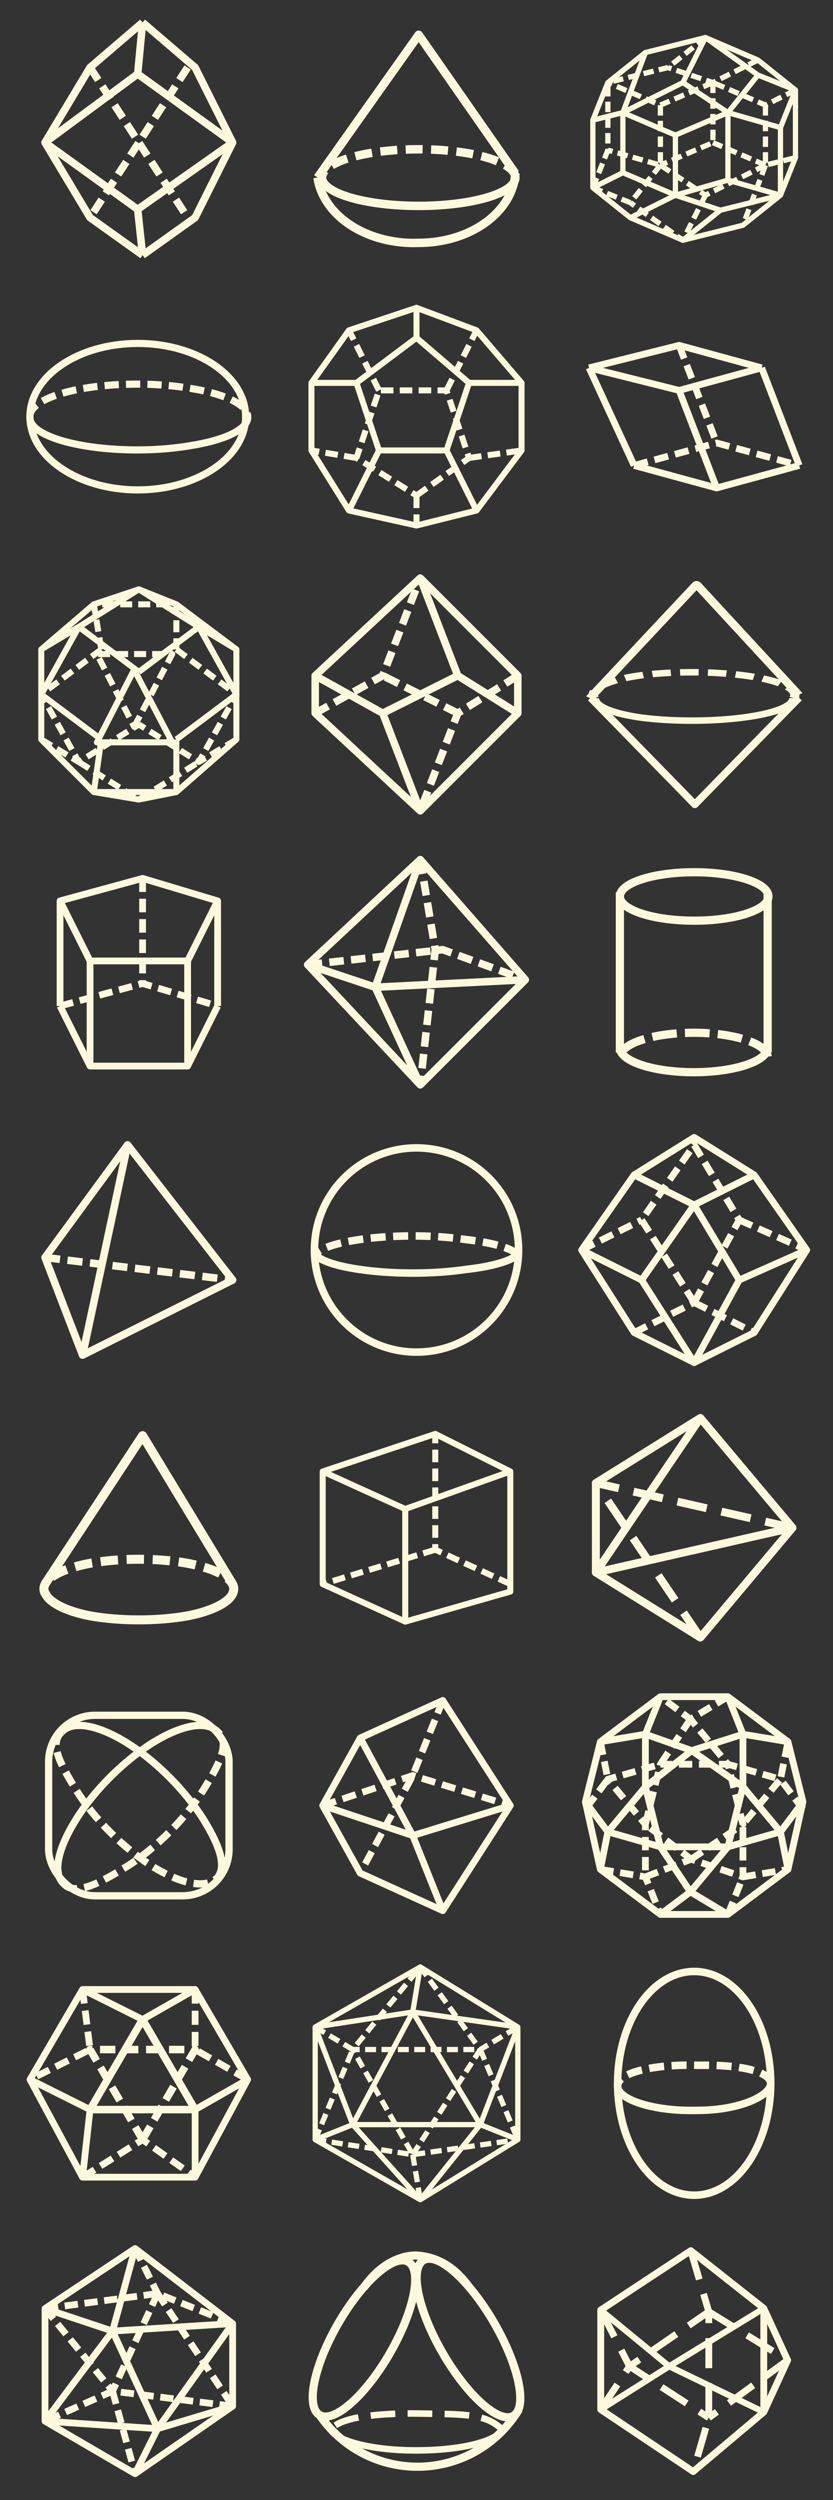 <?xml version="1.0" encoding="UTF-8" standalone="no"?>
<svg
   class="shapes"
   viewBox="0 0 111 333"
   version="1.1"
   id="svg1256"
   sodipodi:docname="XYRaySprites.svg"
   width="111"
   height="333"
   inkscape:version="1.4.2 (f4327f4, 2025-05-13)"
   inkscape:export-filename="XYRaySprites.png"
   inkscape:export-xdpi="518.91895"
   inkscape:export-ydpi="518.91895"
   xmlns:inkscape="http://www.inkscape.org/namespaces/inkscape"
   xmlns:sodipodi="http://sodipodi.sourceforge.net/DTD/sodipodi-0.dtd"
   xmlns="http://www.w3.org/2000/svg"
   xmlns:svg="http://www.w3.org/2000/svg"
   xmlns:rdf="http://www.w3.org/1999/02/22-rdf-syntax-ns#"
   xmlns:cc="http://creativecommons.org/ns#"
   xmlns:dc="http://purl.org/dc/elements/1.1/">
  <rect x="0" y="0" width="111" height="333" fill="#333333" stroke="none"/>
  <defs
     id="defs1260" />
  <sodipodi:namedview
     pagecolor="#292929"
     bordercolor="#666666"
     borderopacity="1"
     objecttolerance="10"
     gridtolerance="10"
     guidetolerance="10"
     inkscape:pageopacity="0"
     inkscape:pageshadow="2"
     inkscape:window-width="2560"
     inkscape:window-height="1494"
     id="namedview1258"
     showgrid="true"
     inkscape:zoom="2.0278888"
     inkscape:cx="57.695471"
     inkscape:cy="111.19939"
     inkscape:window-x="2869"
     inkscape:window-y="-11"
     inkscape:window-maximized="1"
     inkscape:current-layer="svg1256"
     inkscape:document-rotation="0"
     inkscape:pagecheckerboard="false"
     inkscape:showpageshadow="2"
     inkscape:deskcolor="#d1d1d1">
    <inkscape:grid
       id="grid1"
       units="px"
       originx="0"
       originy="0"
       spacingx="37"
       spacingy="37"
       empcolor="#ffffff"
       empopacity="0.251"
       color="#0000ff"
       opacity="0.125"
       empspacing="1"
       enabled="true"
       visible="true" />
  </sodipodi:namedview>
  <g
     id="g28"
     transform="translate(-0.167 -1)">
    <path
       d="m 17.167,153.5 -6,28 20,-10 z"
       id="path1020"
       style="fill:none;stroke:#fff8dd;stroke-width:1;stroke-linejoin:round;stroke-opacity:1" />
    <path
       d="m 17.167,153.5 -11,15 5,13"
       id="path1022"
       style="fill:none;stroke:#fff8dd;stroke-width:1;stroke-linejoin:round;stroke-opacity:1" />
    <path
       d="m 6.167,168.5 25,3"
       stroke-dasharray="2.011, 1.005"
       id="path1024"
       style="fill:none;stroke:#fff8dd;stroke-width:1;stroke-linejoin:round;stroke-opacity:1" />
  </g>
  <g
     id="g29"
     transform="translate(-0.833 -1)">
    <path
       d="m 93.333,152.5 8,5 7,10 -7,11 -8,4 -8,-4 -7,-11 7,-10 z"
       stroke-width="0.9"
       id="path1028"
       style="fill:none;stroke:#fff8dd;stroke-linejoin:round;stroke-opacity:1" />
    <path
       d="m 85.333,178.5 8,-4 m -15,-7 8,-4 m 13,0 9,4 m -15,7 8,4 m -8,-4 -7,-11 7,-10 6,10 -6,11"
       stroke-width="0.9"
       stroke-dasharray="1.864, 0.932"
       id="path1030"
       style="fill:none;stroke:#fff8dd;stroke-linejoin:round;stroke-opacity:1"
       sodipodi:nodetypes="ccccccccccccc" />
    <path
       d="m 85.333,157.5 8,4 m -15,6 8,4 m 13,0 9,-4 m -15,-6 8,-4 m -8,4 -7,10 7,11 6,-11 -6,-10"
       stroke-width="0.9"
       id="path1032"
       style="fill:none;stroke:#fff8dd;stroke-linejoin:round;stroke-opacity:1"
       sodipodi:nodetypes="ccccccccccccc" />
  </g>
  <g
     id="g30"
     transform="translate(-0.5 -1)">
    <circle
       cx="56"
       cy="167.5"
       fill="none"
       stroke-width="1.8"
       id="ellipse996"
       r="13.6"
       style="stroke:#fff8dd;stroke-width:1;stroke-linejoin:round;stroke-dasharray:none;stroke-opacity:1" />
    <path
       d="m 69.5,168.1 a 13,3 0 0 1 -7,2 13,3 0 0 1 -14,0 13,3 0 0 1 -6,-2"
       fill="none"
       stroke-width="1.8"
       id="path998"
       style="stroke:#fff8dd;stroke-width:1;stroke-linejoin:round;stroke-dasharray:none;stroke-opacity:1" />
    <path
       d="m 69.5,168.1 a 13,3 0 0 0 -7,-2 13,3 0 0 0 -14,0 13,3 0 0 0 -6,2"
       fill="none"
       stroke-width="1.8"
       stroke-dasharray="3.6, 1.8"
       id="path1000"
       style="stroke:#fff8dd;stroke-width:1;stroke-linejoin:round;stroke-dasharray:2, 1;stroke-dashoffset:0;stroke-opacity:1" />
  </g>
  <g
     id="g31"
     transform="translate(-0.167 2.5)">
    <path
       d="m 31.225,209.615 c -0.384,1.232 -2.658,2.456 -6.058,3.117 -4.022,0.715 -8.978,0.715 -13,0 -3.4,-0.661 -5.616,-1.885 -6,-3.117"
       id="path1054"
       style="fill:none;stroke:#fff8dd;stroke-width:1.2;stroke-linejoin:round;stroke-opacity:1"
       sodipodi:nodetypes="cccc" />
    <path
       d="m 31.167,209.731 a 13,4 0 0 0 -6,-4 13,4 0 0 0 -13,0 13,4 0 0 0 -6,4"
       stroke-dasharray="2.314, 1.157"
       id="path1056"
       style="fill:none;stroke:#fff8dd;stroke-width:1.2;stroke-linejoin:round;stroke-opacity:1" />
    <path
       d="M 6.161,208.512 19.167,188.731 31.093,208.397"
       id="path1058"
       style="fill:none;stroke:#fff8dd;stroke-width:1.2;stroke-linejoin:round;stroke-opacity:1"
       sodipodi:nodetypes="ccc" />
  </g>
  <g
     id="g32"
     transform="translate(-0.833 2.5)">
    <path
       d="m 106.434,200.999 -12.277,14.628 -13.924,-8.673 v -11.909 l 13.924,-8.673 z"
       stroke-width="1.058"
       id="path1062"
       style="fill:none;stroke:#fff8dd;stroke-linejoin:round;stroke-opacity:1" />
    <path
       d="m 94.157,186.372 -13.924,20.583 26.201,-5.955"
       stroke-width="1.052"
       id="path1064"
       style="fill:none;stroke:#fff8dd;stroke-linejoin:round;stroke-opacity:1"
       sodipodi:nodetypes="ccc" />
    <path
       d="m 94.157,215.627 -13.924,-20.583 26.201,5.955"
       stroke-width="1.052"
       stroke-dasharray="4, 2"
       id="path1066"
       style="fill:none;stroke:#fff8dd;stroke-linejoin:round;stroke-opacity:1"
       sodipodi:nodetypes="ccc" />
  </g>
  <g
     id="g33"
     transform="translate(-0.5 2.5)">
    <path
       d="m 58.5,188.5 10,5 v 16 l -14,4 -11,-5 v -15 z"
       stroke-width="0.8"
       id="path1002"
       style="fill:none;stroke:#fff8dd;stroke-linejoin:round;stroke-opacity:1" />
    <path
       d="m 43.5,193.5 11,5 v 15 m 0,-15 14,-5"
       stroke-width="0.8"
       id="path1004"
       style="fill:none;stroke:#fff8dd;stroke-linejoin:round;stroke-opacity:1" />
    <path
       d="M 68.5,208.5 58.5,203.922 v -15.423 m 0,15.423 -15,4.577"
       stroke-width="0.8"
       stroke-dasharray="1.678, 0.839"
       id="path1006"
       style="fill:none;stroke:#fff8dd;stroke-linejoin:round;stroke-opacity:1"
       sodipodi:nodetypes="ccccc" />
  </g>
  <g
     id="g34"
     transform="translate(-0.167 0.265)">
    <path
       d="m 19.167,116.735 10,3 -4,8 h -13 l -4,-8 z m -11,17 4,8 h 13 l 4,-8"
       id="path1046"
       style="fill:none;stroke:#fff8dd;stroke-width:0.9;stroke-linejoin:round;stroke-opacity:1" />
    <path
       d="m 8.167,133.735 11,-3 10,3 m -10,-17 v 14"
       stroke-dasharray="1.808, 0.904"
       id="path1048"
       style="fill:none;stroke:#fff8dd;stroke-width:0.9;stroke-linejoin:round;stroke-opacity:1" />
    <path
       d="m 8.167,119.735 v 14 m 4,-6 v 14 m 13,-14 v 14 m 4,-22 v 14"
       id="path1050"
       style="fill:none;stroke:#fff8dd;stroke-width:0.9;stroke-linejoin:round;stroke-opacity:1" />
  </g>
  <g
     id="g35"
     transform="translate(-0.833 0.266)">
    <ellipse
       cx="93.333"
       cy="119.141"
       rx="9.9"
       ry="3.227"
       id="ellipse1036"
       style="fill:none;stroke:#fff8dd;stroke-width:1.094;stroke-linejoin:round;stroke-opacity:1" />
    <path
       d="m 103.124,139.378 a 9.845,3.282 0 0 1 -4.923,2.735 9.845,3.282 0 0 1 -9.845,0 9.845,3.282 0 0 1 -4.923,-2.735"
       id="path1038"
       style="fill:none;stroke:#fff8dd;stroke-width:1.094;stroke-linejoin:round;stroke-opacity:1" />
    <path
       d="m 103.124,140.472 a 9.845,3.282 0 0 0 -4.923,-2.735 9.845,3.282 0 0 0 -9.845,0 9.845,3.282 0 0 0 -4.923,2.735"
       stroke-dasharray="3.282, 1.094"
       id="path1040"
       style="fill:none;stroke:#fff8dd;stroke-width:1.094;stroke-linejoin:round;stroke-opacity:1" />
    <path
       d="m 83.433,139.925 v -21.332 m 19.691,21.332 v -21.332"
       id="path1042"
       style="fill:none;stroke:#fff8dd;stroke-width:1.094;stroke-linejoin:round;stroke-opacity:1" />
  </g>
  <g
     id="g36"
     transform="translate(-0.5 0.265)">
    <path
       d="m 56.5,114.235 14,16 -14,14 -15,-16 z"
       fill="none"
       id="path1010"
       style="stroke:#fff8dd;stroke-linejoin:round;stroke-opacity:1" />
    <path
       d="m 56.5,114.235 -6,17 6,13"
       fill="none"
       id="path1012"
       style="stroke:#fff8dd;stroke-linejoin:round;stroke-opacity:1" />
    <path
       d="m 41.5,128.235 9,3 20,-1"
       fill="none"
       id="path1014"
       style="stroke:#fff8dd;stroke-linejoin:round;stroke-opacity:1" />
    <path
       d="m 41.5,128.235 18,-2 11,4"
       fill="none"
       stroke-dasharray="1.936, 0.968"
       id="path1016"
       style="stroke:#fff8dd;stroke-linejoin:round;stroke-opacity:1" />
    <path
       d="m 56.5,114.235 2,12 -2,18"
       fill="none"
       stroke-dasharray="1.936, 0.968"
       id="path1018"
       style="stroke:#fff8dd;stroke-linejoin:round;stroke-opacity:1" />
  </g>
  <g
     id="g37"
     transform="translate(-0.167 0.668)">
    <ellipse
       cx="18.526"
       cy="54.832"
       rx="14.371"
       ry="9.755"
       id="ellipse1172"
       style="fill:none;stroke:#fff8dd;stroke-width:0.952;stroke-linejoin:round;stroke-opacity:1" />
    <path
       d="m 33.182,54.88 a 14.276,4.283 0 0 1 -7.614,3.807 14.276,4.283 0 0 1 -14.276,0 14.276,4.283 0 0 1 -7.138,-3.807"
       id="path1174"
       style="fill:none;stroke:#fff8dd;stroke-width:0.952;stroke-linejoin:round;stroke-opacity:1" />
    <path
       d="m 4.154,54.88 a 14.276,4.283 0 0 1 7.138,-3.807 14.276,4.283 0 0 1 14.276,0 14.276,4.283 0 0 1 7.614,3.807"
       stroke-dasharray="1.903, 0.952"
       id="path1176"
       style="fill:none;stroke:#fff8dd;stroke-width:0.952;stroke-linejoin:round;stroke-opacity:1" />
  </g>
  <g
     id="g38"
     transform="translate(-0.833 0.668)">
    <path
       d="m 85.328,61.332 11,3 11,-3"
       fill="none"
       stroke-width="0.9"
       id="path1128"
       style="stroke:#fff8dd;stroke-linejoin:round;stroke-opacity:1" />
    <path
       d="m 85.328,61.332 11,-3 11,3 m -16,-16 5,13"
       fill="none"
       stroke-width="0.9"
       stroke-dasharray="1.88, 0.94"
       id="path1130"
       style="stroke:#fff8dd;stroke-linejoin:round;stroke-opacity:1" />
    <path
       d="m 79.328,48.332 6,13 m 6,-10 5,13 m 6,-16 5,13 m -28,-13 12,3 11,-3 m -23,0 12,-3 11,3"
       fill="none"
       stroke-width="0.9"
       id="path1132"
       style="stroke:#fff8dd;stroke-linejoin:round;stroke-opacity:1" />
  </g>
  <g
     id="g39"
     transform="translate(-0.5 0.668)">
    <path
       d="m 56,44.332 7,6 -3,9 h -9 l -3,-9 z"
       id="path1070"
       style="fill:none;stroke:#fff8dd;stroke-width:0.8;stroke-linejoin:round;stroke-opacity:1" />
    <path
       d="m 56,65.332 7,-5 -3,-9 h -9 l -3,9 z"
       stroke-dasharray="1.677, 0.839"
       id="path1072"
       style="fill:none;stroke:#fff8dd;stroke-width:0.8;stroke-linejoin:round;stroke-opacity:1" />
    <path
       d="m 56,40.332 8,3 6,7 v 9 l -6,8 -8,2 -9,-2 -5,-8 v -9 l 5,-7 z m 0,4 v -4 m -8,10 h -6 m 21,0 h 7 m -19,9 -4,8 m 13,-8 4,8"
       id="path1074"
       style="fill:none;stroke:#fff8dd;stroke-width:0.8;stroke-linejoin:round;stroke-opacity:1" />
    <path
       d="m 56,65.332 v 4 m 7,-9 7,-1 m -22,1 -6,-1 m 9,-8 -4,-8 m 13,8 4,-8"
       stroke-dasharray="1.677, 0.839"
       id="path1076"
       style="fill:none;stroke:#fff8dd;stroke-width:0.8;stroke-linejoin:round;stroke-opacity:1" />
  </g>
  <g
     id="g40"
     transform="translate(-0.167 -0.031)">
    <path
       d="m 26.167,290.031 h -15 l -7,-13 7,-12 h 15 l 7,12 z"
       stroke-width="0.9"
       id="path1104"
       style="fill:none;stroke:#fff8dd;stroke-linejoin:round;stroke-opacity:1" />
    <path
       d="m 19.167,269.031 7,12 h -14 z"
       id="path1106"
       style="fill:none;stroke:#fff8dd;stroke-linejoin:round;stroke-opacity:1" />
    <path
       d="m 19.167,285.031 7,-12 h -14 z"
       stroke-dasharray="2.043, 1.022"
       id="path1108"
       style="fill:none;stroke:#fff8dd;stroke-linejoin:round;stroke-opacity:1" />
    <path
       d="m 11.167,265.031 1,8 -8,4 m 22,-12 v 8 l 7,4 m -22,13 8,-5 7,5"
       stroke-width="0.9"
       stroke-dasharray="1.884, 0.942"
       id="path1110"
       style="fill:none;stroke:#fff8dd;stroke-linejoin:round;stroke-opacity:1" />
    <path
       d="m 11.167,265.031 8,4 7,-4 m -22,12 8,4 -1,9 m 22,-13 -7,4 v 9"
       stroke-width="0.9"
       id="path1112"
       style="fill:none;stroke:#fff8dd;stroke-linejoin:round;stroke-opacity:1" />
  </g>
  <g
     id="g41"
     transform="translate(-0.833 -0.031)">
    <ellipse
       cx="93.333"
       cy="277.531"
       rx="10.2"
       ry="14.9"
       fill="none"
       id="ellipse1180"
       style="stroke:#fff8dd;stroke-linejoin:round;stroke-opacity:1" />
    <path
       d="m 103.533,277.531 c 0,1.657 -4.177,3.6 -9.7,3.6 -5.909,0.178 -10.727,-1.456 -10.697,-3.238"
       fill="none"
       id="path1182"
       style="stroke:#fff8dd;stroke-linejoin:round;stroke-opacity:1"
       sodipodi:nodetypes="ccc" />
    <path
       d="m 103.533,277.531 c -0.031,-1.156 -2.556,-2.524 -9.7,-2.4 -5.909,-0.178 -10.727,0.982 -10.697,2.764"
       fill="none"
       stroke-dasharray="2, 1"
       id="path1184"
       style="stroke:#fff8dd;stroke-linejoin:round;stroke-opacity:1"
       sodipodi:nodetypes="ccc" />
  </g>
  <g
     id="g42"
     transform="translate(-0.5 -0.031)">
    <path
       d="m 55.5,268.031 9,15 h -17 z"
       id="path1080"
       style="fill:none;stroke:#fff8dd;stroke-width:0.7;stroke-linejoin:round;stroke-opacity:1" />
    <path
       d="m 55.5,287.031 9,-14 h -17 z"
       stroke-dasharray="1.454, 0.727"
       id="path1082"
       style="fill:none;stroke:#fff8dd;stroke-width:0.7;stroke-linejoin:round;stroke-opacity:1" />
    <path
       d="m 56.5,262.031 13,8 v 15 l -13,8 -14,-8 v -15 z"
       id="path1084"
       style="fill:none;stroke:#fff8dd;stroke-width:0.7;stroke-linejoin:round;stroke-opacity:1" />
    <path
       d="m 42.5,270.031 13,-2 14,2 m -14,-2 1,-6 m -14,8 5,13 m 22,-13 -5,13 m 5,2 -5,-2 m -17,0 -5,2 m 5,-2 9,10 m 8,-10 -8,10"
       id="path1086"
       style="fill:none;stroke:#fff8dd;stroke-width:0.7;stroke-linejoin:round;stroke-opacity:1" />
    <path
       d="m 55.5,287.031 1,6 m -14,-8 13,2 14,-2 m -27,-15 5,3 9,-11 8,11 5,-3 m -27,15 5,-12 m 17,0 5,12"
       stroke-dasharray="1.482, 0.741"
       id="path1088"
       style="fill:none;stroke:#fff8dd;stroke-width:0.7;stroke-linejoin:round;stroke-opacity:1" />
  </g>
  <g
     id="g43"
     transform="translate(-0.167 4.5)">
    <rect
       width="24.044"
       height="24.044"
       x="6.645"
       y="223.977"
       ry="6.192"
       id="rect1202"
       style="fill:none;stroke:#fff8dd;stroke-width:0.968;stroke-linejoin:round;stroke-opacity:1"
       rx="6.192" />
    <path
       d="m 8.686,246.432 c -1.565,-1.412 -0.826,-4.654 1.635,-8.618 2.431,-3.866 6.293,-7.728 10.159,-10.159 3.964,-2.461 7.296,-3.017 8.708,-1.451"
       id="path1204"
       style="fill:none;stroke:#fff8dd;stroke-width:0.968;stroke-linejoin:round;stroke-opacity:1"
       sodipodi:nodetypes="cccc" />
    <path
       d="m 8.386,226.203 c 1.412,-1.565 4.744,-1.01 8.708,1.451 3.866,2.431 7.728,6.293 10.159,10.159 2.461,3.964 2.981,6.355 1.935,7.74"
       id="path1206"
       style="fill:none;stroke:#fff8dd;stroke-width:0.968;stroke-linejoin:round;stroke-opacity:1"
       sodipodi:nodetypes="cccc" />
    <path
       d="m 8.386,226.203 c -1.565,1.412 -0.526,3.776 1.935,7.74 2.431,3.866 6.293,7.728 10.159,10.159 3.964,2.461 7.296,3.017 8.708,1.451"
       stroke-dasharray="1.935, 0.968"
       id="path1208"
       style="fill:none;stroke:#fff8dd;stroke-width:0.968;stroke-linejoin:round;stroke-opacity:1"
       sodipodi:nodetypes="cccc" />
    <path
       d="m 8.683,246.429 c 1.412,1.565 4.447,0.135 8.412,-2.326 3.866,-2.431 7.728,-6.293 10.159,-10.159 2.461,-3.964 3.5,-6.329 1.935,-7.74"
       stroke-dasharray="1.935, 0.968"
       id="path1210"
       style="fill:none;stroke:#fff8dd;stroke-width:0.968;stroke-linejoin:round;stroke-opacity:1"
       sodipodi:nodetypes="cccc" />
  </g>
  <g
     id="g44"
     transform="translate(-0.833 4.5)">
    <path
       d="m 93.008,228.675 6.825,4.825 -2,8 h -9 l -2,-8 z"
       id="path1214"
       style="fill:none;stroke:#fff8dd;stroke-width:0.9;stroke-linejoin:round;stroke-opacity:1"
       sodipodi:nodetypes="cccccc" />
    <path
       d="m 97.833,221.5 8,6 2,8 -2,9 -8,6 h -9 l -8,-6 -2,-9 2,-8 8,-6 z"
       id="path1216"
       style="fill:none;stroke:#fff8dd;stroke-width:0.9;stroke-linejoin:round;stroke-opacity:1" />
    <path
       d="m 92.833,247.5 -4,-6 -7,-2 5,-6 v -7 l 6.175,2.175 6.825,-2.175 v 7 l 5,6 -7,2 z m -12,-20 6,-1 2,-5 m 9,0 2,5 6,1 m 2,8 -3,4 1,5 m -8,6 -5,-3 -4,3 m -8,-6 1,-5 -3,-4"
       id="path1218"
       style="fill:none;stroke:#fff8dd;stroke-width:0.9;stroke-linejoin:round;stroke-opacity:1"
       sodipodi:nodetypes="cccccccccccccccccccccccccc" />
    <path
       d="m 92.936,243.149 6.897,-4.65 -2,-8 h -9 l -2,8 z"
       stroke-dasharray="1.777, 0.888"
       id="path1220"
       style="fill:none;stroke:#fff8dd;stroke-width:0.9;stroke-linejoin:round;stroke-opacity:1"
       sodipodi:nodetypes="cccccc" />
    <path
       d="m 92.833,224.5 -4,6 -7,2 5,6 v 7 l 6.103,-2.35 6.897,2.35 v -7 l 5,-6 -7,-2 z"
       stroke-dasharray="1.777, 0.888"
       id="path1222"
       style="fill:none;stroke:#fff8dd;stroke-width:0.9;stroke-linejoin:round;stroke-opacity:1"
       sodipodi:nodetypes="ccccccccccc" />
    <path
       d="m 80.833,244.5 6,1 2,5 m 9,0 2,-5 6,-1 m 2,-8 -3,-4 1,-5 m -8,-6 -5,3 -4,-3 m -8,6 1,5 -3,4"
       stroke-dasharray="1.777, 0.888"
       id="path1224"
       style="fill:none;stroke:#fff8dd;stroke-width:0.9;stroke-linejoin:round;stroke-opacity:1" />
  </g>
  <g
     id="g45"
     transform="translate(-0.5 4.5)">
    <path
       d="m 68.5,236 -9,14 -11,-5 -5,-9 5,-9 11,-5 z"
       id="path1092"
       style="fill:none;stroke:#fff8dd;stroke-width:0.9;stroke-linejoin:round;stroke-opacity:1" />
    <path
       d="m 43.5,236 12,4 13,-4"
       id="path1094"
       style="fill:none;stroke:#fff8dd;stroke-width:0.9;stroke-linejoin:round;stroke-opacity:1" />
    <path
       d="m 48.5,227 7,13 4,10"
       id="path1096"
       style="fill:none;stroke:#fff8dd;stroke-width:0.9;stroke-linejoin:round;stroke-opacity:1" />
    <path
       d="m 43.5,236 12,-4 13,4"
       stroke-dasharray="1.857, 0.929"
       id="path1098"
       style="fill:none;stroke:#fff8dd;stroke-width:0.9;stroke-linejoin:round;stroke-opacity:1" />
    <path
       d="m 59.5,222 -4,10 -7,13"
       stroke-dasharray="1.857, 0.929"
       id="path1100"
       style="fill:none;stroke:#fff8dd;stroke-width:0.9;stroke-linejoin:round;stroke-opacity:1" />
  </g>
  <g
     id="g46"
     transform="translate(-0.167 0.802)">
    <path
       d="m 18.667,77.698 5,2 8,6 v 12 l -8,7 -5,1 -6,-1 -7,-7 v -12 l 7,-6 z"
       fill="none"
       stroke-width="0.8"
       id="path1116"
       style="stroke:#fff8dd;stroke-linejoin:round;stroke-opacity:1" />
    <path
       d="m 18.048,88.394 5.063,9.683 h -10.029 z"
       fill="none"
       stroke-width="0.803"
       id="path1118"
       style="stroke:#fff8dd;stroke-linejoin:round;stroke-opacity:1" />
    <path
       d="m 18.048,96.002 5.063,-9.683 h -10.029 z"
       fill="none"
       stroke-width="0.803"
       stroke-dasharray="1.6, 0.8"
       id="path1120"
       style="stroke:#fff8dd;stroke-linejoin:round;stroke-opacity:1" />
    <path
       d="m 13.667,85.698 -1,-6 h 11 v 6"
       fill="none"
       stroke-width="0.8"
       stroke-dasharray="1.6, 0.8"
       id="path1122"
       style="stroke:#fff8dd;stroke-linejoin:round;stroke-opacity:1" />
    <path
       d="m 13.667,97.698 -1,7 h 11 v -7 m -10,0 -8,-6 5,-9 8,6 m 5,9 8,-6 -5,-9 -8,6 m -8,-6 8,-5 8,5 m -21,3 5,-3 m 16,0 5,3"
       fill="none"
       stroke-width="0.8"
       id="path1124"
       style="stroke:#fff8dd;stroke-linejoin:round;stroke-opacity:1" />
    <path
       d="m 13.667,85.698 -8,6 5,9 8,-5 m 5,-10 8,6 -5,9 -8,-5 m -8,5 8,5 8,-5 M 5.667,97.698 10.667,100.698 m 21,-3 -5,3"
       fill="none"
       stroke-width="0.8"
       stroke-dasharray="1.6, 0.8"
       id="path1126"
       style="stroke:#fff8dd;stroke-linejoin:round;stroke-opacity:1" />
  </g>
  <g
     id="g47"
     transform="translate(-0.833 0.802)">
    <g
       stroke-width="2"
       id="g1140"
       style="fill:none;stroke:#fff8dd;stroke-linejoin:round;stroke-opacity:1"
       transform="translate(-73.76,6.026)">
      <path
         d="m -56,132 a 22,7 0 0 1 -11,6 22,7 0 0 1 -22,0 22,7 0 0 1 -10,-6"
         transform="matrix(0.618,0,0,0.433,215,29)"
         id="path1134"
         style="stroke:#fff8dd;stroke-linejoin:round;stroke-opacity:1" />
      <path
         transform="matrix(0.618,0,0,-0.433,215,29)"
         d="m -56,-132 a 22,7 0 0 1 -11,7 22,7 0 0 1 -22,0 22,7 0 0 1 -10,-7"
         stroke-dasharray="4, 2"
         id="path1136"
         style="stroke:#fff8dd;stroke-linejoin:round;stroke-opacity:1" />
      <path
         d="m -100,132 23,-35 22,34"
         transform="matrix(0.618,0,0,0.433,215,29)"
         id="path1138"
         style="stroke:#fff8dd;stroke-linejoin:round;stroke-opacity:1" />
    </g>
    <path
       d="m 79.536,92.14 13.889,14.207 13.889,-14.207"
       stroke-width="0.983"
       id="path1142"
       style="fill:none;stroke:#fff8dd;stroke-linejoin:round;stroke-opacity:1"
       sodipodi:nodetypes="ccc" />
  </g>
  <g
     id="g48"
     transform="translate(-0.5 0.802)">
    <path
       d="m 56.5,76.198 13,13 v 5 l -13,13 -14,-13 v -5 z"
       id="path1146"
       style="fill:none;stroke:#fff8dd;stroke-linejoin:round;stroke-opacity:1" />
    <path
       d="m 42.5,89.198 9,5 5,13 m 13,-13 -8,-5 -5,-13 m -5,18 10,-5"
       id="path1148"
       style="fill:none;stroke:#fff8dd;stroke-linejoin:round;stroke-opacity:1" />
    <path
       d="m 69.5,89.198 -8,5 -5,13 m -14,-13 9,-5 5,-13 m 5,18 -10,-5"
       stroke-dasharray="1.959, 0.98"
       id="path1150"
       style="fill:none;stroke:#fff8dd;stroke-linejoin:round;stroke-opacity:1" />
  </g>
  <g
     id="g49"
     transform="translate(-0.167 1)">
    <path
       d="m 18.514,8.852 12.652,9.135 -12.652,8.899 -12.348,-8.899 z"
       fill="none"
       stroke-width="1.001"
       id="path1166"
       style="stroke:#fff8dd;stroke-linejoin:round;stroke-opacity:1"
       sodipodi:nodetypes="ccccc" />
    <path
       d="m 18.514,8.852 0.652,-6.865 m 0,31 -0.652,-6.101 m -12.348,-8.899 6,-10 7,-6 m 12,16 -5,-10 -7,-6 m 12,16 -5,10 -7,5 m -13,-15 6,10 7,5"
       fill="none"
       id="path1168"
       style="stroke:#fff8dd;stroke-linejoin:round;stroke-opacity:1"
       sodipodi:nodetypes="cccccccccccccccc" />
    <path
       d="m 12.167,7.986 13,20 m 0,-20 -13,20"
       fill="none"
       stroke-dasharray="2, 1"
       id="path1170"
       style="stroke:#fff8dd;stroke-linejoin:round;stroke-opacity:1" />
  </g>
  <g
     id="g50"
     transform="translate(-0.833 1)">
    <path
       d="m 94.833,4 7,3 5,4 v 9 l -2,5 -5,4 -8,2 -7,-3 -5,-4 v -9 l 2,-5 5,-4 z"
       id="path1186"
       style="fill:none;stroke:#fff8dd;stroke-width:0.7;stroke-linejoin:round;stroke-opacity:1" />
    <path
       d="m 106.833,11 -2,5 v 9 m -13,6 5,-4 8,-2 m -20,3 6,-3 6,2 m -6,-2 7,-2 7,2 m -7,-2 v -9 l 7,2 m -7,-2 4,-5 5,2 m -16,14 v -8 l 7,-3 m -18,10 4,-2 7,3 m -7,-3 v -8 l -4,1 m 4,-1 7,3 m -7,-3 8,-4 6,4 m -6,-4 3,-6 7,5 m -18,5 3,-8"
       id="path1188"
       style="fill:none;stroke:#fff8dd;stroke-width:0.7;stroke-linejoin:round;stroke-opacity:1" />
    <path
       d="m 79.833,24 2,-5 v -9 m 13,-6 -5,4 -8,2 m 20,-3 -6,3 -6,-2 m 6,2 -7,3 -7,-3 m 7,3 v 8 l -7,-2 m 7,2 -4,5 -5,-2 m 16,-14 v 8 l -7,3 m 18,-10 -4,2 -7,-3 m 7,3 v 8 l 4,-1 m -4,1 -7,-3 m 7,3 -8,4 -6,-4 m 6,4 -3,6 -7,-5 m 18,-5 -3,8"
       stroke-dasharray="1.393, 0.697"
       id="path1190"
       style="fill:none;stroke:#fff8dd;stroke-width:0.7;stroke-linejoin:round;stroke-opacity:1" />
  </g>
  <g
     id="g51"
     transform="translate(-0.5 1)">
    <path
       d="m 69.177,22.655 a 12.887,3.803 0 0 1 -6.444,3.26 12.887,3.803 0 0 1 -12.887,0 12.887,3.803 0 0 1 -6.444,-3.26"
       id="path1194"
       style="fill:none;stroke:#fff8dd;stroke-width:1.128;stroke-linejoin:round;stroke-opacity:1" />
    <path
       d="m 69.177,22.655 a 12.887,3.803 0 0 0 -6.444,-3.26 12.887,3.803 0 0 0 -12.887,0 12.887,3.803 0 0 0 -6.444,3.26"
       stroke-dasharray="2.257, 1.128"
       id="path1196"
       style="fill:none;stroke:#fff8dd;stroke-width:1.128;stroke-linejoin:round;stroke-opacity:1" />
    <path
       d="m 42.817,22.655 13.473,-19.016 12.887,18.473 m 0,0 a 12.887,9.78 0 0 1 -12.887,9.236 12.887,9.78 0 0 1 -13.473,-8.693"
       id="path1198"
       style="fill:none;stroke:#fff8dd;stroke-width:1.128;stroke-linejoin:round;stroke-opacity:1" />
  </g>
  <g
     id="g52"
     transform="translate(-0.167 -1.5)">
    <path
       d="m 18.167,301 13,10 v 11 l -13,9 -12,-7 v -15 z"
       fill="none"
       stroke-width="0.9"
       id="path1154"
       style="stroke:#fff8dd;stroke-linejoin:round;stroke-opacity:1" />
    <path
       d="m 6.167,324 15,1 10,-3"
       fill="none"
       stroke-width="0.9"
       id="path1156"
       style="stroke:#fff8dd;stroke-linejoin:round;stroke-opacity:1" />
    <path
       d="m 31.167,322 -16,-2 -9,4"
       fill="none"
       stroke-width="0.9"
       stroke-dasharray="1.767, 0.883"
       id="path1158"
       style="stroke:#fff8dd;stroke-linejoin:round;stroke-opacity:1" />
    <path
       d="m 31.167,311 -16,1 -9,-3"
       fill="none"
       stroke-width="0.9"
       id="path1160"
       style="stroke:#fff8dd;stroke-linejoin:round;stroke-opacity:1" />
    <path
       d="m 6.167,309 15,-2 10,4 m -13,-10 3,6 m 0,0 -6,13 m 6,-13 10,15 m -25,-13 9,11 m 0,0 3,11"
       fill="none"
       stroke-width="0.9"
       stroke-dasharray="1.767, 0.883"
       id="path1162"
       style="stroke:#fff8dd;stroke-linejoin:round;stroke-opacity:1" />
    <path
       d="m 21.167,325 -3,6 m -3,-19 6,13 m -6,-13 -9,12 m 25,-13 -10,14 m -3,-24 -3,11"
       fill="none"
       stroke-width="0.9"
       id="path1164"
       style="stroke:#fff8dd;stroke-linejoin:round;stroke-opacity:1" />
  </g>
  <g
     id="g53"
     transform="translate(-0.833 -1.5)">
    <path
       d="m 105.785,315.881 -3.176,6.906 -9.402,7.925 -12.325,-8.265 v -13.247 l 12,-7.911 9.728,7.685 z"
       stroke-width="0.912"
       id="path1228"
       style="fill:none;stroke:#fff8dd;stroke-linejoin:round;stroke-opacity:1"
       sodipodi:nodetypes="cccccccc" />
    <path
       d="m 80.881,309.201 9.118,7.493 12.609,-7.72 m -21.727,13.473 9.118,-5.754 12.609,6.093"
       stroke-width="0.816"
       id="path1230"
       style="fill:none;stroke:#fff8dd;stroke-linejoin:round;stroke-opacity:1"
       sodipodi:nodetypes="cccccc" />
    <path
       d="m 102.609,308.974 v 13.813"
       stroke-width="0.907"
       id="path1232"
       style="fill:none;stroke:#fff8dd;stroke-linejoin:round;stroke-opacity:1"
       sodipodi:nodetypes="cc" />
    <path
       d="m 92.881,301.289 2.401,8.13 v 14.121 l -2.076,7.172 m 2.076,-21.293 10.503,6.461 -10.503,7.66"
       stroke-width="0.907"
       stroke-dasharray="4, 2"
       id="path1234"
       style="fill:none;stroke:#fff8dd;stroke-linejoin:round;stroke-opacity:1"
       sodipodi:nodetypes="ccccccc" />
    <path
       d="m 80.881,309.201 3.836,7.493 10.565,-7.274 m -14.401,13.028 3.836,-5.754 10.565,6.846"
       stroke-width="0.907"
       stroke-dasharray="4, 2"
       id="path1236"
       style="fill:none;stroke:#fff8dd;stroke-linejoin:round;stroke-opacity:1"
       sodipodi:nodetypes="cccccc" />
  </g>
  <g
     id="g54"
     transform="translate(-0.5 -1.5)">
    <path
       d="m 69.634,322.443 a 15.785,15.785 0 0 1 -13.064,7.62 15.785,15.785 0 0 1 -13.608,-7.076"
       stroke-width="1.089"
       id="path1240"
       style="fill:none;stroke:#fff8dd;stroke-linejoin:round;stroke-opacity:1" />
    <ellipse
       cx="198.929"
       cy="246.551"
       rx="3.974"
       ry="11.795"
       transform="rotate(30)"
       stroke-width="1.089"
       id="ellipse1242"
       style="fill:none;stroke:#fff8dd;stroke-linejoin:round;stroke-opacity:1" />
    <ellipse
       cx="101.975"
       cy="302.466"
       rx="3.974"
       ry="11.975"
       transform="matrix(-0.866,0.5,0.5,0.866,0,0)"
       stroke-width="1.089"
       id="ellipse1244"
       style="fill:none;stroke:#fff8dd;stroke-linejoin:round;stroke-opacity:1" />
    <path
       d="m 63.071,306.218 c -1.923,-2.679 -4.225,-4.126 -7.168,-4.286 -2.839,0.041 -5.33,1.923 -6.927,4.271"
       stroke-width="1.089"
       id="path1246"
       style="fill:none;stroke:#fff8dd;stroke-linejoin:round;stroke-opacity:1"
       sodipodi:nodetypes="ccc" />
    <path
       d="m 67.457,325.164 a 11.431,3.266 0 0 1 -10.886,2.722 11.431,3.266 0 0 1 -11.975,-2.722"
       stroke-width="0.871"
       id="path1248"
       style="fill:none;stroke:#fff8dd;stroke-linejoin:round;stroke-opacity:1" />
    <path
       d="m 67.457,325.164 c -2.096,-2.116 -4.787,-2.094 -10.886,-2.177 -5.842,-0.102 -11.011,0.528 -11.975,2.177"
       stroke-width="0.871"
       stroke-dasharray="3.287, 1.644"
       id="path1250"
       style="fill:none;stroke:#fff8dd;stroke-linejoin:round;stroke-opacity:1"
       sodipodi:nodetypes="ccc" />
  </g>
</svg>
